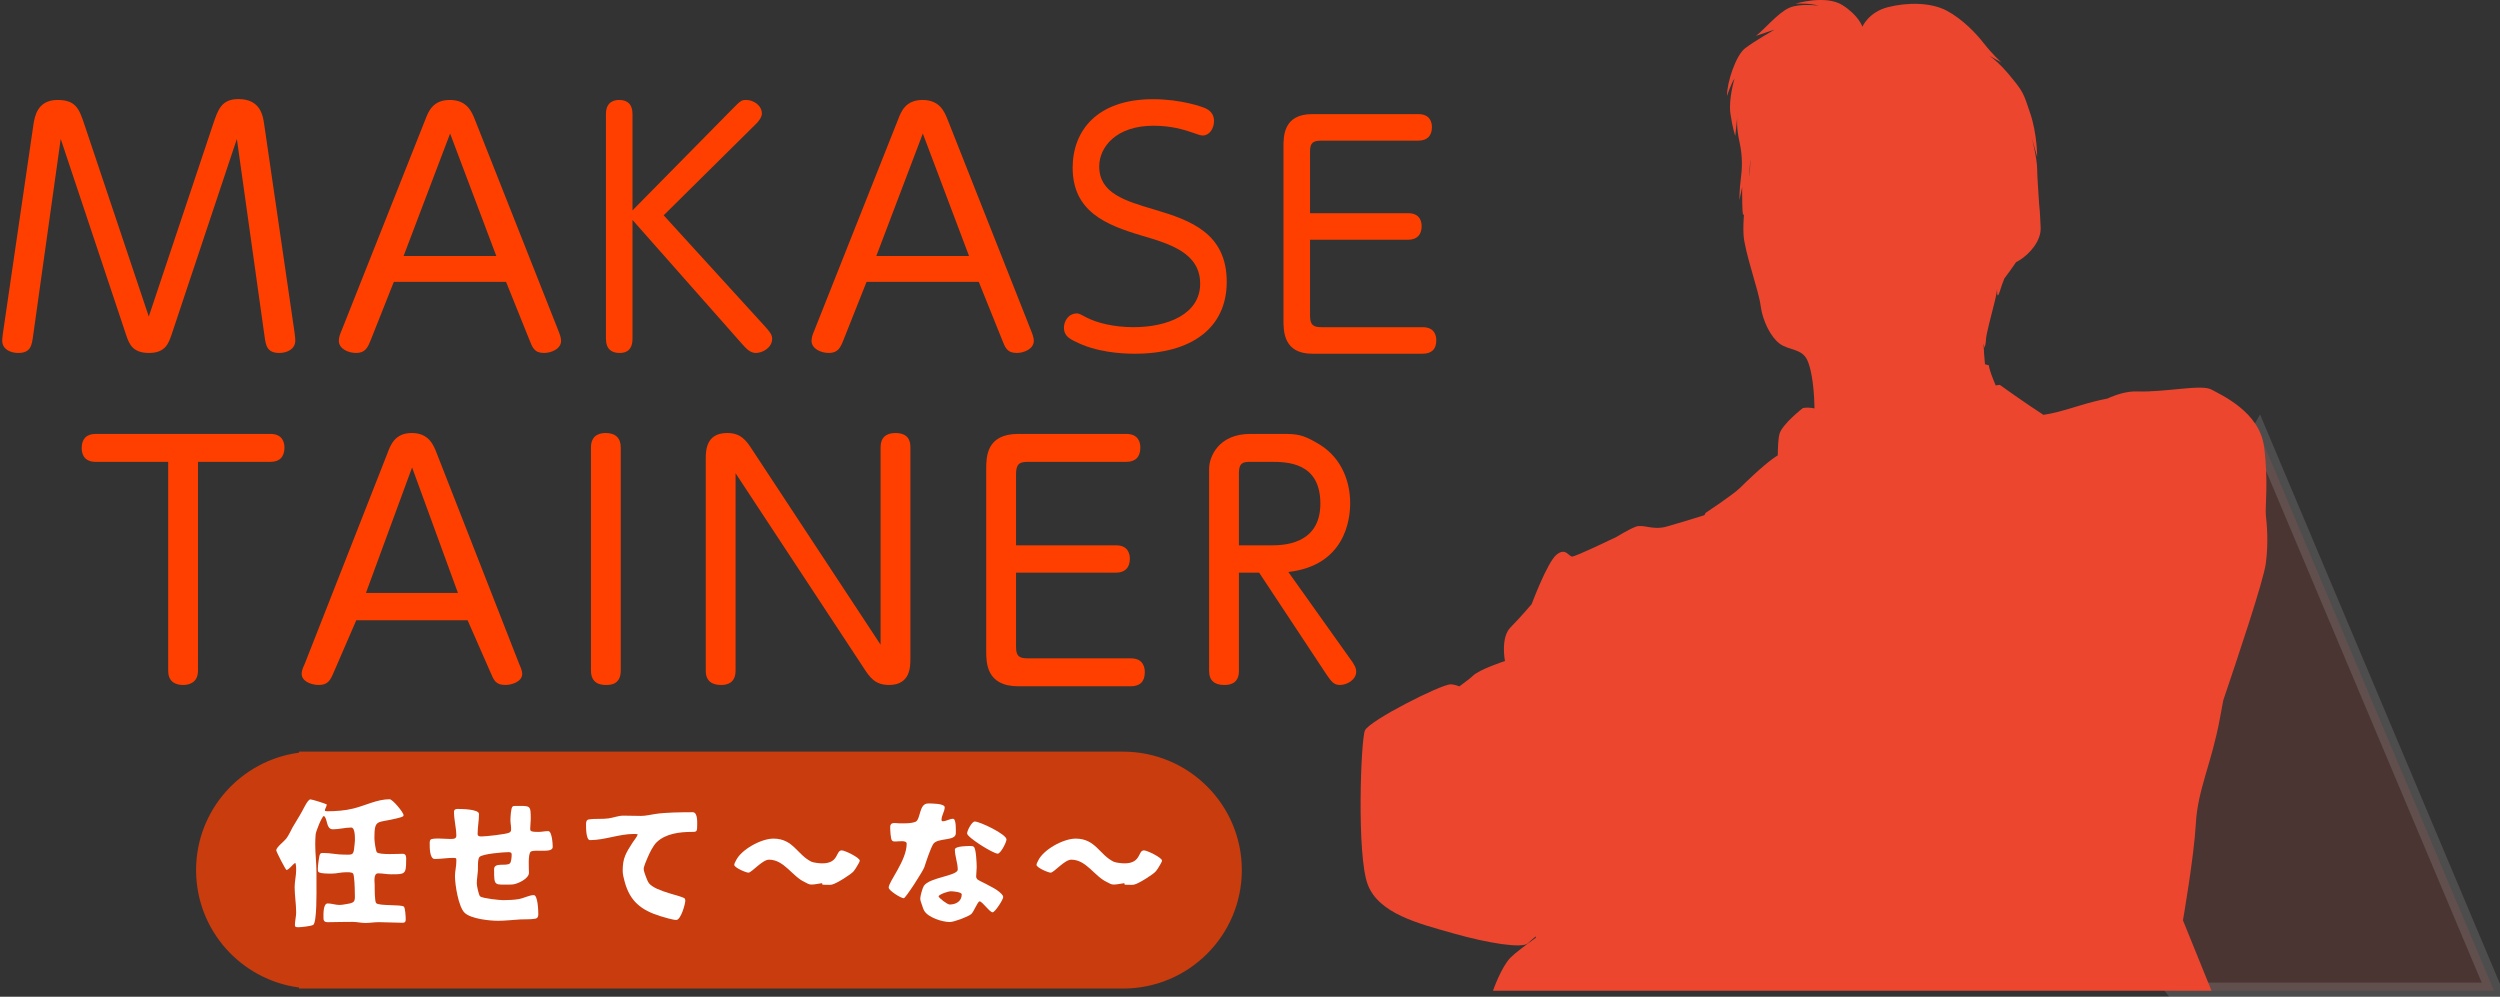 <?xml version="1.0" standalone="no"?><!-- Generator: Adobe Fireworks CS6, Export SVG Extension by Aaron Beall (http://fireworks.abeall.com) . Version: 0.6.1  --><!DOCTYPE svg PUBLIC "-//W3C//DTD SVG 1.1//EN" "http://www.w3.org/Graphics/SVG/1.1/DTD/svg11.dtd"><svg id="logo2.fw-%u30DA%u30FC%u30B8%201" viewBox="0 0 306 122" style="background-color:#ffffff00" version="1.1"	xmlns="http://www.w3.org/2000/svg" xmlns:xlink="http://www.w3.org/1999/xlink" xml:space="preserve"	x="0px" y="0px" width="306px" height="122px"><rect x="0" y="0" width="306" height="122" fill="#333333" stroke="none"/>	<g id="%u30EC%u30A4%u30E4%u30FC%201">		<g>			<path d="M 18.212 38.744 L 10.358 15.324 C 9.703 13.36 9.318 12.235 7.047 12.235 C 4.544 12.235 4.236 14.304 4.082 15.324 L 0.387 40.595 C 0.309 41.2 0.271 41.388 0.271 41.691 C 0.271 42.748 1.272 43.202 2.234 43.202 C 3.736 43.202 3.89 42.295 4.044 41.162 L 7.432 17.006 L 15.44 41.006 C 15.825 42.142 16.248 43.202 18.25 43.202 C 20.252 43.202 20.637 41.99 20.984 41.006 L 28.992 17.006 L 32.38 41.157 C 32.534 42.293 32.688 43.202 34.189 43.202 C 35.113 43.202 36.145 42.747 36.145 41.688 C 36.145 41.385 36.114 41.195 36.037 40.59 L 32.341 15.252 C 32.187 14.147 31.879 12.127 29.184 12.127 C 27.105 12.127 26.682 13.423 26.066 15.252 L 18.212 38.744 L 18.212 38.744 Z" fill="#ff3f00"/>			<path d="M 48.206 34.497 L 61.941 34.497 L 64.788 41.57 C 65.173 42.549 65.404 43.202 66.596 43.202 C 67.443 43.202 68.677 42.73 68.677 41.715 C 68.677 41.316 68.52 40.917 68.289 40.337 L 58.132 14.653 C 57.748 13.692 57.17 12.235 55.054 12.235 C 52.977 12.235 52.438 13.653 52.053 14.653 L 41.858 40.337 C 41.589 40.953 41.473 41.316 41.473 41.715 C 41.473 42.694 42.627 43.202 43.589 43.202 C 44.705 43.202 45.013 42.549 45.398 41.57 L 48.206 34.497 L 48.206 34.497 ZM 49.399 31.334 L 55.093 16.344 L 60.748 31.334 L 49.399 31.334 L 49.399 31.334 Z" fill="#ff3f00"/>			<path d="M 77.418 25.75 L 77.418 13.964 C 77.418 12.793 76.842 12.235 75.792 12.235 C 75.284 12.235 74.166 12.378 74.166 13.964 L 74.166 41.464 C 74.166 42.711 74.844 43.202 75.826 43.202 C 76.198 43.202 77.418 43.202 77.418 41.464 L 77.418 26.921 L 90.734 41.993 C 91.344 42.673 91.802 43.202 92.527 43.202 C 93.329 43.202 94.511 42.559 94.511 41.464 C 94.511 40.973 94.244 40.633 93.596 39.915 L 81.233 26.354 L 92.604 15.097 C 92.794 14.909 93.252 14.38 93.252 13.889 C 93.252 12.906 92.222 12.235 91.344 12.235 C 90.772 12.235 90.658 12.302 89.589 13.398 L 77.418 25.75 L 77.418 25.75 Z" fill="#ff3f00"/>			<path d="M 106.067 34.497 L 119.802 34.497 L 122.649 41.57 C 123.034 42.549 123.265 43.202 124.458 43.202 C 125.304 43.202 126.538 42.73 126.538 41.715 C 126.538 41.316 126.381 40.917 126.15 40.337 L 115.993 14.653 C 115.609 13.692 115.032 12.235 112.916 12.235 C 110.838 12.235 110.299 13.653 109.915 14.653 L 99.719 40.337 C 99.45 40.953 99.335 41.316 99.335 41.715 C 99.335 42.694 100.489 43.202 101.451 43.202 C 102.566 43.202 102.874 42.549 103.259 41.57 L 106.067 34.497 L 106.067 34.497 ZM 107.26 31.334 L 112.954 16.344 L 118.61 31.334 L 107.26 31.334 L 107.26 31.334 Z" fill="#ff3f00"/>			<path d="M 131.835 38.362 C 130.759 38.362 130.225 39.319 130.225 40.121 C 130.225 41.044 130.874 41.45 131.497 41.745 C 134.172 43.147 137.34 43.295 138.918 43.295 C 145.817 43.295 150.152 40.158 150.152 34.496 C 150.152 28.564 145.727 26.956 141.308 25.655 C 137.701 24.583 134.545 23.664 134.545 20.372 C 134.545 17.999 136.619 15.39 141.173 15.39 C 143.427 15.39 144.915 15.894 145.637 16.124 C 146.854 16.545 146.968 16.583 147.239 16.583 C 148.018 16.583 148.594 15.741 148.594 14.836 C 148.594 14.209 148.357 13.656 147.612 13.287 C 147.273 13.102 144.6 12.142 141.128 12.142 C 134.274 12.142 131.293 16.009 131.293 20.526 C 131.293 25.884 135.356 27.53 139.73 28.832 C 143.247 29.865 146.9 30.975 146.9 34.726 C 146.9 38.439 142.931 40.047 138.738 40.047 C 136.303 40.047 134.24 39.511 132.987 38.86 C 132.343 38.516 132.072 38.362 131.835 38.362 L 131.835 38.362 Z" fill="#ff3f00"/>			<path d="M 160.348 26.094 L 160.348 18.534 C 160.348 17.429 160.768 17.216 161.76 17.216 L 173.588 17.216 C 174.695 17.216 175.267 16.625 175.267 15.555 C 175.267 14.965 175.038 13.967 173.588 13.967 L 160.615 13.967 C 157.097 13.967 157.097 16.662 157.097 17.999 L 157.097 39.158 C 157.097 40.527 157.097 43.295 160.615 43.295 L 174.123 43.295 C 175.229 43.295 175.801 42.741 175.801 41.671 C 175.801 41.191 175.687 40.047 174.123 40.047 L 161.76 40.047 C 160.768 40.047 160.348 39.815 160.348 38.617 L 160.348 29.343 L 172.367 29.343 C 173.398 29.343 174.008 28.776 174.008 27.68 C 174.008 27.265 173.894 26.094 172.367 26.094 L 160.348 26.094 L 160.348 26.094 Z" fill="#ff3f00"/>		</g>		<g>			<path d="M 24.233 56.531 L 33.106 56.531 C 34.234 56.531 34.818 55.909 34.818 54.782 C 34.818 54.277 34.662 53.111 33.106 53.111 L 11.712 53.111 C 10.584 53.111 10 53.733 10 54.821 C 10 55.327 10.117 56.531 11.712 56.531 L 20.585 56.531 L 20.585 82.085 C 20.585 83.344 21.345 83.84 22.409 83.84 C 22.903 83.84 24.233 83.725 24.233 82.085 L 24.233 56.531 L 24.233 56.531 Z" fill="#ff3f00"/>			<path d="M 43.607 75.919 L 57.235 75.919 L 60.06 82.355 C 60.442 83.246 60.671 83.84 61.854 83.84 C 62.694 83.84 63.919 83.411 63.919 82.487 C 63.919 82.124 63.763 81.761 63.534 81.233 L 53.456 55.479 C 53.074 54.495 52.502 53 50.402 53 C 48.34 53 47.806 54.455 47.424 55.479 L 37.308 81.233 C 37.041 81.794 36.926 82.124 36.926 82.487 C 36.926 83.378 38.072 83.84 39.026 83.84 C 40.133 83.84 40.438 83.246 40.82 82.355 L 43.607 75.919 L 43.607 75.919 ZM 44.79 72.577 L 50.44 57.213 L 56.052 72.577 L 44.79 72.577 L 44.79 72.577 Z" fill="#ff3f00"/>			<path d="M 72.333 82.072 C 72.333 83.727 73.585 83.84 74.174 83.84 C 74.653 83.84 75.98 83.84 75.98 82.072 L 75.98 54.762 C 75.98 53.634 75.353 53 74.138 53 C 73.696 53 72.333 53.069 72.333 54.762 L 72.333 82.072 L 72.333 82.072 Z" fill="#ff3f00"/>			<path d="M 107.784 78.912 L 92.133 55.138 C 91.336 53.897 90.684 53 89.007 53 C 86.385 53 86.385 55.214 86.385 56.192 L 86.385 82.109 C 86.385 83.351 87.145 83.84 88.247 83.84 C 88.626 83.84 90.032 83.84 90.032 82.109 L 90.032 57.922 L 105.677 81.696 C 106.474 82.937 107.126 83.84 108.81 83.84 C 111.432 83.84 111.432 81.62 111.432 80.605 L 111.432 54.725 C 111.432 53.446 110.672 53 109.608 53 C 108.43 53 107.784 53.596 107.784 54.725 L 107.784 78.912 L 107.784 78.912 Z" fill="#ff3f00"/>			<path d="M 124.362 66.749 L 124.362 58.051 C 124.362 56.78 124.79 56.531 125.802 56.531 L 137.866 56.531 C 138.994 56.531 139.578 55.909 139.578 54.782 C 139.578 54.161 139.345 53.111 137.866 53.111 L 124.634 53.111 C 120.714 53.111 120.714 55.948 120.714 57.436 L 120.714 79.71 C 120.714 81.085 120.714 84 124.634 84 L 138.411 84 C 139.539 84 140.123 83.417 140.123 82.29 C 140.123 81.785 140.006 80.58 138.411 80.58 L 125.802 80.58 C 124.79 80.58 124.362 80.353 124.362 79.18 L 124.362 70.091 L 136.621 70.091 C 137.671 70.091 138.294 69.508 138.294 68.381 C 138.294 67.954 138.177 66.749 136.621 66.749 L 124.362 66.749 L 124.362 66.749 Z" fill="#ff3f00"/>			<path d="M 157.693 70.011 C 164.615 69.216 165.261 63.623 165.261 61.603 C 165.261 58.553 163.931 55.715 161.165 54.2 C 159.446 53.189 158.712 53.111 157.027 53.111 L 153.04 53.111 C 149.117 53.111 147.995 55.948 147.995 57.371 L 147.995 82.14 C 147.995 83.311 148.686 83.84 149.838 83.84 C 150.26 83.84 151.643 83.84 151.643 82.14 L 151.643 70.091 L 154.118 70.091 L 162.411 82.631 C 162.943 83.387 163.247 83.84 164.007 83.84 C 164.881 83.84 166 83.198 166 82.216 C 166 81.763 165.767 81.309 165.223 80.592 L 157.693 70.011 L 157.693 70.011 ZM 151.643 66.749 L 151.643 57.943 C 151.643 56.761 152.021 56.531 152.949 56.531 L 155.527 56.531 C 157.452 56.531 161.613 56.531 161.613 61.641 C 161.613 66.749 156.902 66.749 155.527 66.749 L 151.643 66.749 L 151.643 66.749 Z" fill="#ff3f00"/>		</g>		<path opacity="0.129" d="M 276.5 53 L 305.266 121.268 L 266.216 121.268 L 249.775 100.575 L 276.5 53 Z" stroke="#ffffff00" stroke-width="2" fill="#ed462f"/>		<path d="M 270.688 121.268 L 267.194 112.647 C 267.194 112.647 268.548 104.885 268.774 100.774 C 268.998 96.664 270.688 93.466 271.705 87.987 C 271.834 87.29 271.977 86.527 272.13 85.706 C 273.797 80.769 277.06 71.113 277.342 68.922 C 277.68 66.295 277.454 64.126 277.342 63.098 C 277.231 62.071 277.68 58.873 277.115 54.649 C 276.554 50.424 271.931 48.37 270.688 47.686 C 269.451 47 265.165 48.027 261.557 47.913 C 260.376 47.876 259.112 48.257 257.943 48.784 C 256.914 48.982 255.698 49.285 254.228 49.741 C 252.421 50.299 251.173 50.632 250.114 50.778 C 247.911 49.36 244.783 47.114 244.783 47.114 C 244.783 47.114 244.613 47.111 244.276 47.179 C 243.926 46.358 243.481 45.23 243.431 44.717 C 243.431 44.717 243.277 44.657 242.963 44.592 C 242.924 44.197 242.888 43.775 242.854 43.324 C 242.854 43.322 242.854 43.321 242.854 43.319 C 242.826 42.921 242.802 42.497 242.783 42.061 C 242.866 42.377 242.924 42.577 242.924 42.577 C 242.924 42.577 243.092 41.891 243.092 41.463 C 243.092 41.034 243.769 38.38 244.108 37.095 C 244.383 36.05 244.434 35.464 244.442 35.281 L 244.442 35.281 C 244.434 35.594 244.412 36.848 244.783 35.641 C 244.942 35.127 245.113 34.625 245.332 34.088 C 245.81 33.448 246.302 32.779 246.768 32.086 C 246.908 32.014 247.037 31.942 247.151 31.874 C 248.421 31.101 249.857 29.474 249.774 27.848 C 249.738 27.148 249.712 26.052 249.588 24.954 C 249.52 23.58 249.35 21.711 249.35 20.742 C 249.35 19.371 248.674 16.802 248.674 16.802 L 249.35 19.2 C 249.35 19.2 249.35 16.374 248.506 13.891 C 247.659 11.407 247.744 11.322 245.8 9.01 C 244.865 7.899 244.07 7.226 243.492 6.823 L 244.954 7.64 C 244.954 7.64 243.769 6.527 242.839 5.328 C 241.91 4.13 240.218 2.332 238.273 1.304 C 236.327 0.276 233.453 0.276 231.084 0.876 C 228.716 1.475 227.956 3.273 227.956 3.273 C 227.956 3.273 227.533 1.904 225.504 0.619 C 223.474 -0.665 219.753 0.447 219.753 0.447 C 219.753 0.447 221.613 0.362 222.627 0.704 C 222.627 0.704 220.344 0.362 218.991 0.962 C 217.638 1.561 215.946 3.617 214.933 4.387 L 217.215 3.617 C 217.215 3.617 214.678 5.071 213.58 5.928 C 212.481 6.784 211.379 10.038 211.379 11.751 C 211.379 11.751 211.888 10.208 212.311 9.61 C 212.311 9.61 211.552 12.093 211.803 13.891 C 212.056 15.689 212.396 16.631 212.396 16.631 L 212.641 14.314 C 212.612 14.604 212.542 15.706 212.903 17.317 C 213.325 19.2 213.242 20.656 213.071 21.941 C 212.903 23.225 212.903 24.509 212.903 24.509 L 213.242 22.882 C 213.242 22.882 213.204 27.39 213.469 26.107 C 213.474 26.082 213.477 26.053 213.482 26.027 C 213.398 26.984 213.363 27.88 213.41 28.732 C 213.522 30.788 215.274 35.583 215.5 37.41 C 215.524 37.613 215.563 37.818 215.607 38.024 C 215.62 38.094 215.637 38.162 215.654 38.232 C 215.687 38.371 215.725 38.509 215.764 38.647 C 215.788 38.726 215.81 38.803 215.835 38.882 C 215.895 39.067 215.96 39.253 216.034 39.433 C 216.058 39.496 216.085 39.554 216.111 39.615 C 216.167 39.75 216.228 39.882 216.29 40.012 C 216.32 40.077 216.351 40.141 216.383 40.205 C 216.468 40.371 216.558 40.53 216.651 40.685 C 216.679 40.733 216.711 40.779 216.74 40.825 C 216.826 40.959 216.915 41.087 217.004 41.207 C 217.029 41.239 217.05 41.271 217.072 41.301 C 217.181 41.443 217.298 41.572 217.412 41.691 C 217.441 41.721 217.469 41.747 217.497 41.774 C 217.618 41.892 217.742 42.002 217.866 42.091 C 218.995 42.891 220.513 42.662 221.19 44.032 C 221.239 44.13 221.286 44.246 221.334 44.371 C 221.348 44.409 221.363 44.45 221.375 44.49 C 221.409 44.585 221.442 44.687 221.472 44.795 C 221.487 44.844 221.501 44.894 221.516 44.946 C 221.55 45.065 221.581 45.19 221.613 45.322 C 221.622 45.37 221.633 45.415 221.645 45.463 C 221.685 45.651 221.724 45.849 221.762 46.06 L 221.762 46.062 C 221.802 46.284 221.836 46.523 221.87 46.77 C 221.878 46.837 221.887 46.907 221.895 46.974 C 221.921 47.178 221.943 47.39 221.965 47.609 C 221.972 47.673 221.977 47.736 221.984 47.801 C 222.008 48.081 222.03 48.372 222.047 48.677 C 222.049 48.732 222.052 48.79 222.055 48.845 C 222.069 49.1 222.079 49.363 222.086 49.632 C 222.087 49.728 222.088 49.822 222.091 49.918 C 222.091 49.941 222.091 49.967 222.091 49.992 C 221.682 49.903 221.21 49.859 220.682 49.939 C 220.682 49.939 218.145 51.91 217.808 53.109 C 217.664 53.611 217.613 54.675 217.6 55.739 C 216.85 56.182 215.466 57.27 212.903 59.787 C 212.141 60.534 208.758 62.784 208.758 62.784 L 208.618 63.062 C 206.789 63.628 204.774 64.242 203.939 64.468 C 202.249 64.924 201.121 64.126 200.219 64.468 C 199.315 64.811 197.849 65.724 197.849 65.724 C 197.849 65.724 192.888 68.121 192.439 68.121 C 191.987 68.121 191.648 66.979 190.52 67.893 C 189.393 68.806 187.476 73.944 187.476 73.944 C 187.476 73.944 186.122 75.542 184.884 76.798 C 183.644 78.054 184.207 80.909 184.207 80.909 C 184.207 80.909 181.049 81.936 180.261 82.736 C 180.056 82.941 179.434 83.419 178.626 84.016 C 178.252 83.867 177.878 83.763 177.553 83.763 C 176.37 83.763 167.576 88.215 167.067 89.413 C 166.56 90.612 166.053 104.656 167.406 108.252 C 168.759 111.848 173.663 113.047 177.893 114.246 C 182.12 115.444 186.349 116.13 187.027 115.444 C 187.184 115.284 187.522 114.991 187.971 114.618 C 187.978 114.673 187.983 114.727 187.988 114.782 C 186.81 115.624 185.462 116.629 184.884 117.215 C 183.755 118.356 182.74 121.268 182.74 121.268 L 270.688 121.268 ZM 214.087 21.54 C 214.078 21.594 214.07 21.645 214.062 21.698 C 214.148 20.829 214.212 20.029 214.243 19.452 C 214.245 20.073 214.21 20.761 214.087 21.54 Z" fill="#ed462f"/>		<path opacity="0.729" d="M 38.545 92 L 36.606 92 L 36.606 92.126 C 37.24 92.041 37.888 92 38.545 92 ZM 36.606 120.874 L 36.606 121 L 38.545 121 C 37.888 121 37.24 120.959 36.606 120.874 ZM 24 106.5 C 24 113.853 29.49 119.929 36.606 120.874 C 37.24 120.959 37.888 121 38.545 121 L 137.454 121 C 145.488 121 152 114.508 152 106.5 C 152 98.492 145.488 92 137.454 92 L 38.545 92 C 37.888 92 37.24 92.041 36.606 92.126 C 29.49 93.071 24 99.147 24 106.5 Z" fill="#ff4000"/>		<g>			<path d="M 39.761 99.148 C 39.828 98.914 39.98 98.713 39.996 98.462 C 39.845 98.362 38.198 97.843 37.996 97.843 C 37.677 97.843 37.156 98.981 37.005 99.249 C 36.635 99.935 36.215 100.571 35.828 101.24 C 35.593 101.659 35.341 102.261 35.022 102.663 C 34.77 102.981 33.812 103.718 33.812 104.069 C 33.812 104.253 34.955 106.462 35.072 106.496 C 35.442 106.395 35.778 105.826 36.148 105.609 C 36.249 105.877 36.249 106.195 36.249 106.479 C 36.249 107.199 36.064 107.885 36.064 108.588 C 36.064 109.609 36.249 110.63 36.249 111.668 C 36.249 112.203 36.097 112.722 36.097 113.241 C 36.097 113.509 36.349 113.492 36.551 113.492 C 36.854 113.492 38.097 113.358 38.333 113.208 C 38.803 112.923 38.736 108.956 38.736 108.404 L 38.736 106.797 C 38.736 105.642 38.585 104.504 38.585 103.366 C 38.585 102.964 38.602 102.529 38.635 102.127 C 38.669 101.759 39.358 100.019 39.627 99.868 C 40.131 100.136 39.862 101.508 40.753 101.508 C 41.509 101.508 42.248 101.291 42.988 101.291 C 43.475 101.291 43.442 102.529 43.442 102.897 C 43.442 103.165 43.374 103.466 43.358 103.734 C 43.274 104.739 43.072 104.605 42.08 104.605 C 41.257 104.605 40.433 104.404 39.61 104.404 C 39.442 104.404 39.257 104.387 39.173 104.538 C 39.038 104.772 38.904 106.027 38.904 106.329 C 38.904 106.429 38.904 106.596 38.955 106.697 C 39.089 106.948 40.316 106.931 40.602 106.931 C 41.173 106.931 41.744 106.764 42.333 106.764 C 42.534 106.764 43.089 106.73 43.223 106.931 C 43.374 107.149 43.425 108.689 43.425 109.057 C 43.425 110.195 43.627 110.479 42.467 110.647 C 42.164 110.697 41.845 110.764 41.526 110.764 C 41.055 110.764 40.585 110.58 40.114 110.58 C 39.526 110.58 39.593 111.969 39.593 112.387 C 39.593 112.94 39.98 112.873 40.417 112.873 C 41.341 112.873 42.248 112.823 43.173 112.839 C 43.694 112.839 44.198 112.973 44.719 112.973 C 45.274 112.973 45.811 112.873 46.366 112.873 C 47.257 112.873 48.131 112.94 49.021 112.94 C 49.408 112.94 49.66 113.007 49.66 112.521 C 49.66 112.254 49.61 111.166 49.442 110.981 C 49.173 110.68 46.416 110.915 46.047 110.546 C 45.845 110.346 45.862 108.689 45.862 108.337 C 45.862 107.969 45.677 106.898 46.282 106.898 C 46.82 106.898 47.341 107.015 47.862 107.015 C 49.526 107.015 49.711 107.031 49.711 105.391 C 49.711 105.056 49.794 104.504 49.307 104.504 C 48.769 104.504 46.467 104.655 46.131 104.32 C 45.98 104.153 45.828 102.897 45.828 102.63 C 45.828 100.153 46.148 100.788 48.568 100.169 C 48.803 100.102 49.19 100.035 49.374 99.885 C 49.391 99.851 49.391 99.801 49.391 99.767 C 49.391 99.433 48.047 97.826 47.694 97.826 C 46.164 97.826 44.685 98.613 43.24 98.964 C 42.248 99.215 41.072 99.299 40.047 99.299 C 39.963 99.299 39.879 99.282 39.795 99.265 L 39.761 99.148 L 39.761 99.148 Z" fill="#ffffff"/>			<path d="M 65.922 101.826 C 65.687 101.826 65.115 101.843 64.947 101.676 C 64.914 101.609 64.897 101.525 64.897 101.458 C 64.897 101.056 64.964 100.655 64.964 100.253 C 64.964 98.512 64.93 98.646 63.099 98.646 C 62.981 98.646 62.846 98.646 62.746 98.713 C 62.527 98.864 62.477 100.102 62.477 100.403 C 62.477 100.755 62.561 101.106 62.561 101.458 C 62.561 101.659 62.544 101.809 62.342 101.91 C 61.989 102.111 59.468 102.379 58.981 102.379 C 58.729 102.379 58.46 102.395 58.46 102.061 C 58.46 101.257 58.628 100.454 58.628 99.634 C 58.628 99.031 56.46 99.014 56.006 99.014 C 55.754 99.014 55.569 99.098 55.569 99.383 C 55.569 100.353 55.855 101.341 55.855 102.312 C 55.855 102.78 55.233 102.68 54.863 102.68 C 54.494 102.68 52.914 102.529 52.695 102.78 C 52.611 102.881 52.595 103.031 52.595 103.165 C 52.595 103.651 52.561 105.14 53.216 105.14 C 53.956 105.14 54.712 105.006 55.452 105.006 C 55.905 105.006 55.855 105.056 55.855 105.458 C 55.855 106.044 55.687 106.647 55.687 107.232 C 55.687 108.27 56.107 110.981 56.863 111.718 C 57.636 112.471 59.922 112.705 60.964 112.705 C 61.872 112.705 62.779 112.588 63.687 112.538 C 64.275 112.505 64.897 112.555 65.485 112.454 C 65.804 112.404 65.888 112.203 65.888 111.902 C 65.888 111.517 65.838 109.559 65.334 109.559 C 64.796 109.559 64.09 109.944 63.535 110.044 C 62.947 110.145 62.191 110.178 61.586 110.178 C 61.099 110.178 59.099 109.96 58.779 109.726 C 58.594 109.592 58.359 108.404 58.359 108.136 C 58.359 107.617 58.46 107.098 58.494 106.58 C 58.51 106.345 58.443 105.174 58.678 104.906 C 59.031 104.504 61.653 104.303 62.241 104.303 C 62.443 104.303 62.628 104.337 62.628 104.588 C 62.628 104.839 62.594 105.542 62.393 105.692 C 61.905 106.061 60.477 105.508 60.477 106.395 C 60.477 108.538 60.493 108.27 62.594 108.27 C 63.267 108.27 64.746 107.567 64.746 106.831 C 64.746 106.446 64.594 104.454 64.981 104.236 C 65.535 103.918 67.653 104.471 67.653 103.667 C 67.653 103.316 67.569 101.726 67.098 101.726 C 66.712 101.726 66.308 101.826 65.922 101.826 L 65.922 101.826 Z" fill="#ffffff"/>			<path d="M 71.73 100.855 C 71.73 101.24 71.713 102.831 72.218 102.831 C 74.016 102.831 75.781 102.077 77.579 102.077 C 77.747 102.077 77.915 102.077 78.066 102.127 C 77.932 102.496 77.629 102.814 77.428 103.132 C 76.604 104.421 76.218 105.023 76.218 106.563 C 76.218 107.048 76.335 107.433 76.453 107.902 C 77.108 110.329 78.47 111.4 80.823 112.136 C 81.226 112.27 82.402 112.605 82.772 112.605 C 83.344 112.605 83.881 110.63 83.881 110.245 C 83.881 110.178 83.865 110.094 83.831 110.011 C 83.68 109.659 80.302 109.174 79.444 108.119 C 79.293 107.935 79.125 107.5 79.041 107.266 C 78.957 107.031 78.789 106.596 78.789 106.362 C 78.789 106.044 79.159 105.224 79.293 104.906 C 79.545 104.337 79.932 103.517 80.386 103.082 C 81.478 102.027 83.226 101.826 84.654 101.826 C 85.108 101.826 85.327 101.843 85.327 101.307 C 85.327 100.839 85.461 99.416 84.789 99.416 C 83.528 99.416 81.394 99.433 80.184 99.634 C 79.646 99.717 79.007 99.868 78.47 99.868 C 77.747 99.868 77.007 99.835 76.285 99.835 C 75.713 99.835 75.075 100.085 74.503 100.169 C 73.697 100.286 72.856 100.169 72.05 100.303 C 71.781 100.353 71.73 100.621 71.73 100.855 L 71.73 100.855 Z" fill="#ffffff"/>			<path d="M 100.664 108.186 C 100.647 108.22 100.647 108.27 100.681 108.287 C 100.866 108.303 101.034 108.303 101.219 108.303 C 101.42 108.303 101.639 108.32 101.841 108.27 C 102.345 108.17 104.177 107.031 104.496 106.63 C 104.681 106.412 104.815 106.161 104.967 105.91 C 105.034 105.793 105.235 105.475 105.235 105.341 C 105.235 104.973 103.404 104.086 103.034 104.086 C 102.261 104.086 102.731 105.676 100.63 105.676 C 100.345 105.676 99.555 105.592 99.32 105.475 C 97.555 104.605 97.101 102.646 94.664 102.646 C 93.152 102.646 90.681 104.002 90.059 105.374 C 89.992 105.508 89.874 105.709 89.874 105.86 C 89.874 106.195 91.303 106.814 91.606 106.814 C 92.009 106.814 93.303 105.224 94.126 105.224 C 95.992 105.224 96.967 107.283 98.53 107.986 C 98.815 108.119 98.984 108.27 99.32 108.27 C 99.74 108.27 100.177 108.153 100.597 108.103 L 100.664 108.186 L 100.664 108.186 Z" fill="#ffffff"/>			<path d="M 110.019 100.772 C 109.531 100.755 108.96 100.588 108.96 101.224 C 108.96 101.525 108.993 102.697 109.195 102.897 C 109.313 103.014 109.498 102.998 109.649 102.998 C 110.002 102.998 110.977 102.814 110.977 103.266 C 110.977 105.324 108.775 107.902 108.775 108.638 C 108.775 109.007 110.271 109.944 110.624 109.944 C 110.842 109.944 113.01 106.58 113.145 106.128 C 113.363 105.442 113.867 103.935 114.203 103.349 C 114.708 102.479 116.993 103.014 116.993 101.994 C 116.993 101.709 117.061 100.219 116.657 100.219 C 116.22 100.219 115.817 100.521 115.397 100.521 C 115.245 100.521 115.245 100.42 115.245 100.303 C 115.245 99.818 115.632 99.316 115.632 98.814 C 115.632 98.328 113.951 98.345 113.598 98.345 C 112.439 98.345 112.724 100.37 112.019 100.604 C 111.682 100.722 111.212 100.772 110.876 100.772 L 110.019 100.772 L 110.019 100.772 ZM 122.119 104.487 C 122.489 104.487 123.195 103.082 123.195 102.747 C 123.195 102.111 119.934 100.554 119.312 100.554 C 118.943 100.554 118.371 101.692 118.371 102.01 C 118.371 102.496 121.564 104.487 122.119 104.487 L 122.119 104.487 ZM 118.808 103.55 C 118.489 103.55 116.876 103.55 116.876 103.985 C 116.876 104.805 117.228 105.626 117.228 106.429 C 117.228 107.216 113.75 107.383 113.077 108.437 C 112.909 108.705 112.64 109.659 112.64 109.977 C 112.64 110.228 112.758 110.513 112.842 110.747 C 112.926 110.998 112.993 111.249 113.128 111.484 C 113.615 112.304 115.329 112.856 116.254 112.856 C 116.775 112.856 118.472 112.22 118.876 111.885 C 119.195 111.618 119.665 110.329 119.901 110.329 C 120.237 110.329 121.128 111.668 121.497 111.668 C 121.783 111.668 122.791 110.111 122.791 109.81 C 122.791 109.559 122.489 109.325 122.321 109.174 C 121.649 108.571 119.766 107.818 119.598 107.601 C 119.531 107.517 119.481 107.4 119.481 107.299 C 119.481 106.914 119.548 106.529 119.548 106.144 C 119.548 105.692 119.481 103.885 119.195 103.651 C 119.094 103.567 118.943 103.55 118.808 103.55 L 118.808 103.55 ZM 116.237 110.714 C 115.968 110.714 114.943 109.944 114.876 109.71 C 114.96 109.458 116.086 109.09 116.355 109.09 C 116.607 109.09 117.716 109.174 117.716 109.475 C 117.716 110.312 117.01 110.714 116.237 110.714 L 116.237 110.714 Z" fill="#ffffff"/>			<path d="M 137.658 108.186 C 137.642 108.22 137.642 108.27 137.675 108.287 C 137.86 108.303 138.028 108.303 138.213 108.303 C 138.415 108.303 138.633 108.32 138.835 108.27 C 139.339 108.17 141.171 107.031 141.49 106.63 C 141.675 106.412 141.81 106.161 141.961 105.91 C 142.028 105.793 142.23 105.475 142.23 105.341 C 142.23 104.973 140.398 104.086 140.028 104.086 C 139.255 104.086 139.726 105.676 137.625 105.676 C 137.339 105.676 136.549 105.592 136.314 105.475 C 134.549 104.605 134.095 102.646 131.659 102.646 C 130.146 102.646 127.675 104.002 127.054 105.374 C 126.986 105.508 126.869 105.709 126.869 105.86 C 126.869 106.195 128.297 106.814 128.6 106.814 C 129.003 106.814 130.297 105.224 131.121 105.224 C 132.986 105.224 133.961 107.283 135.524 107.986 C 135.81 108.119 135.978 108.27 136.314 108.27 C 136.734 108.27 137.171 108.153 137.591 108.103 L 137.658 108.186 L 137.658 108.186 Z" fill="#ffffff"/>		</g>	</g></svg>